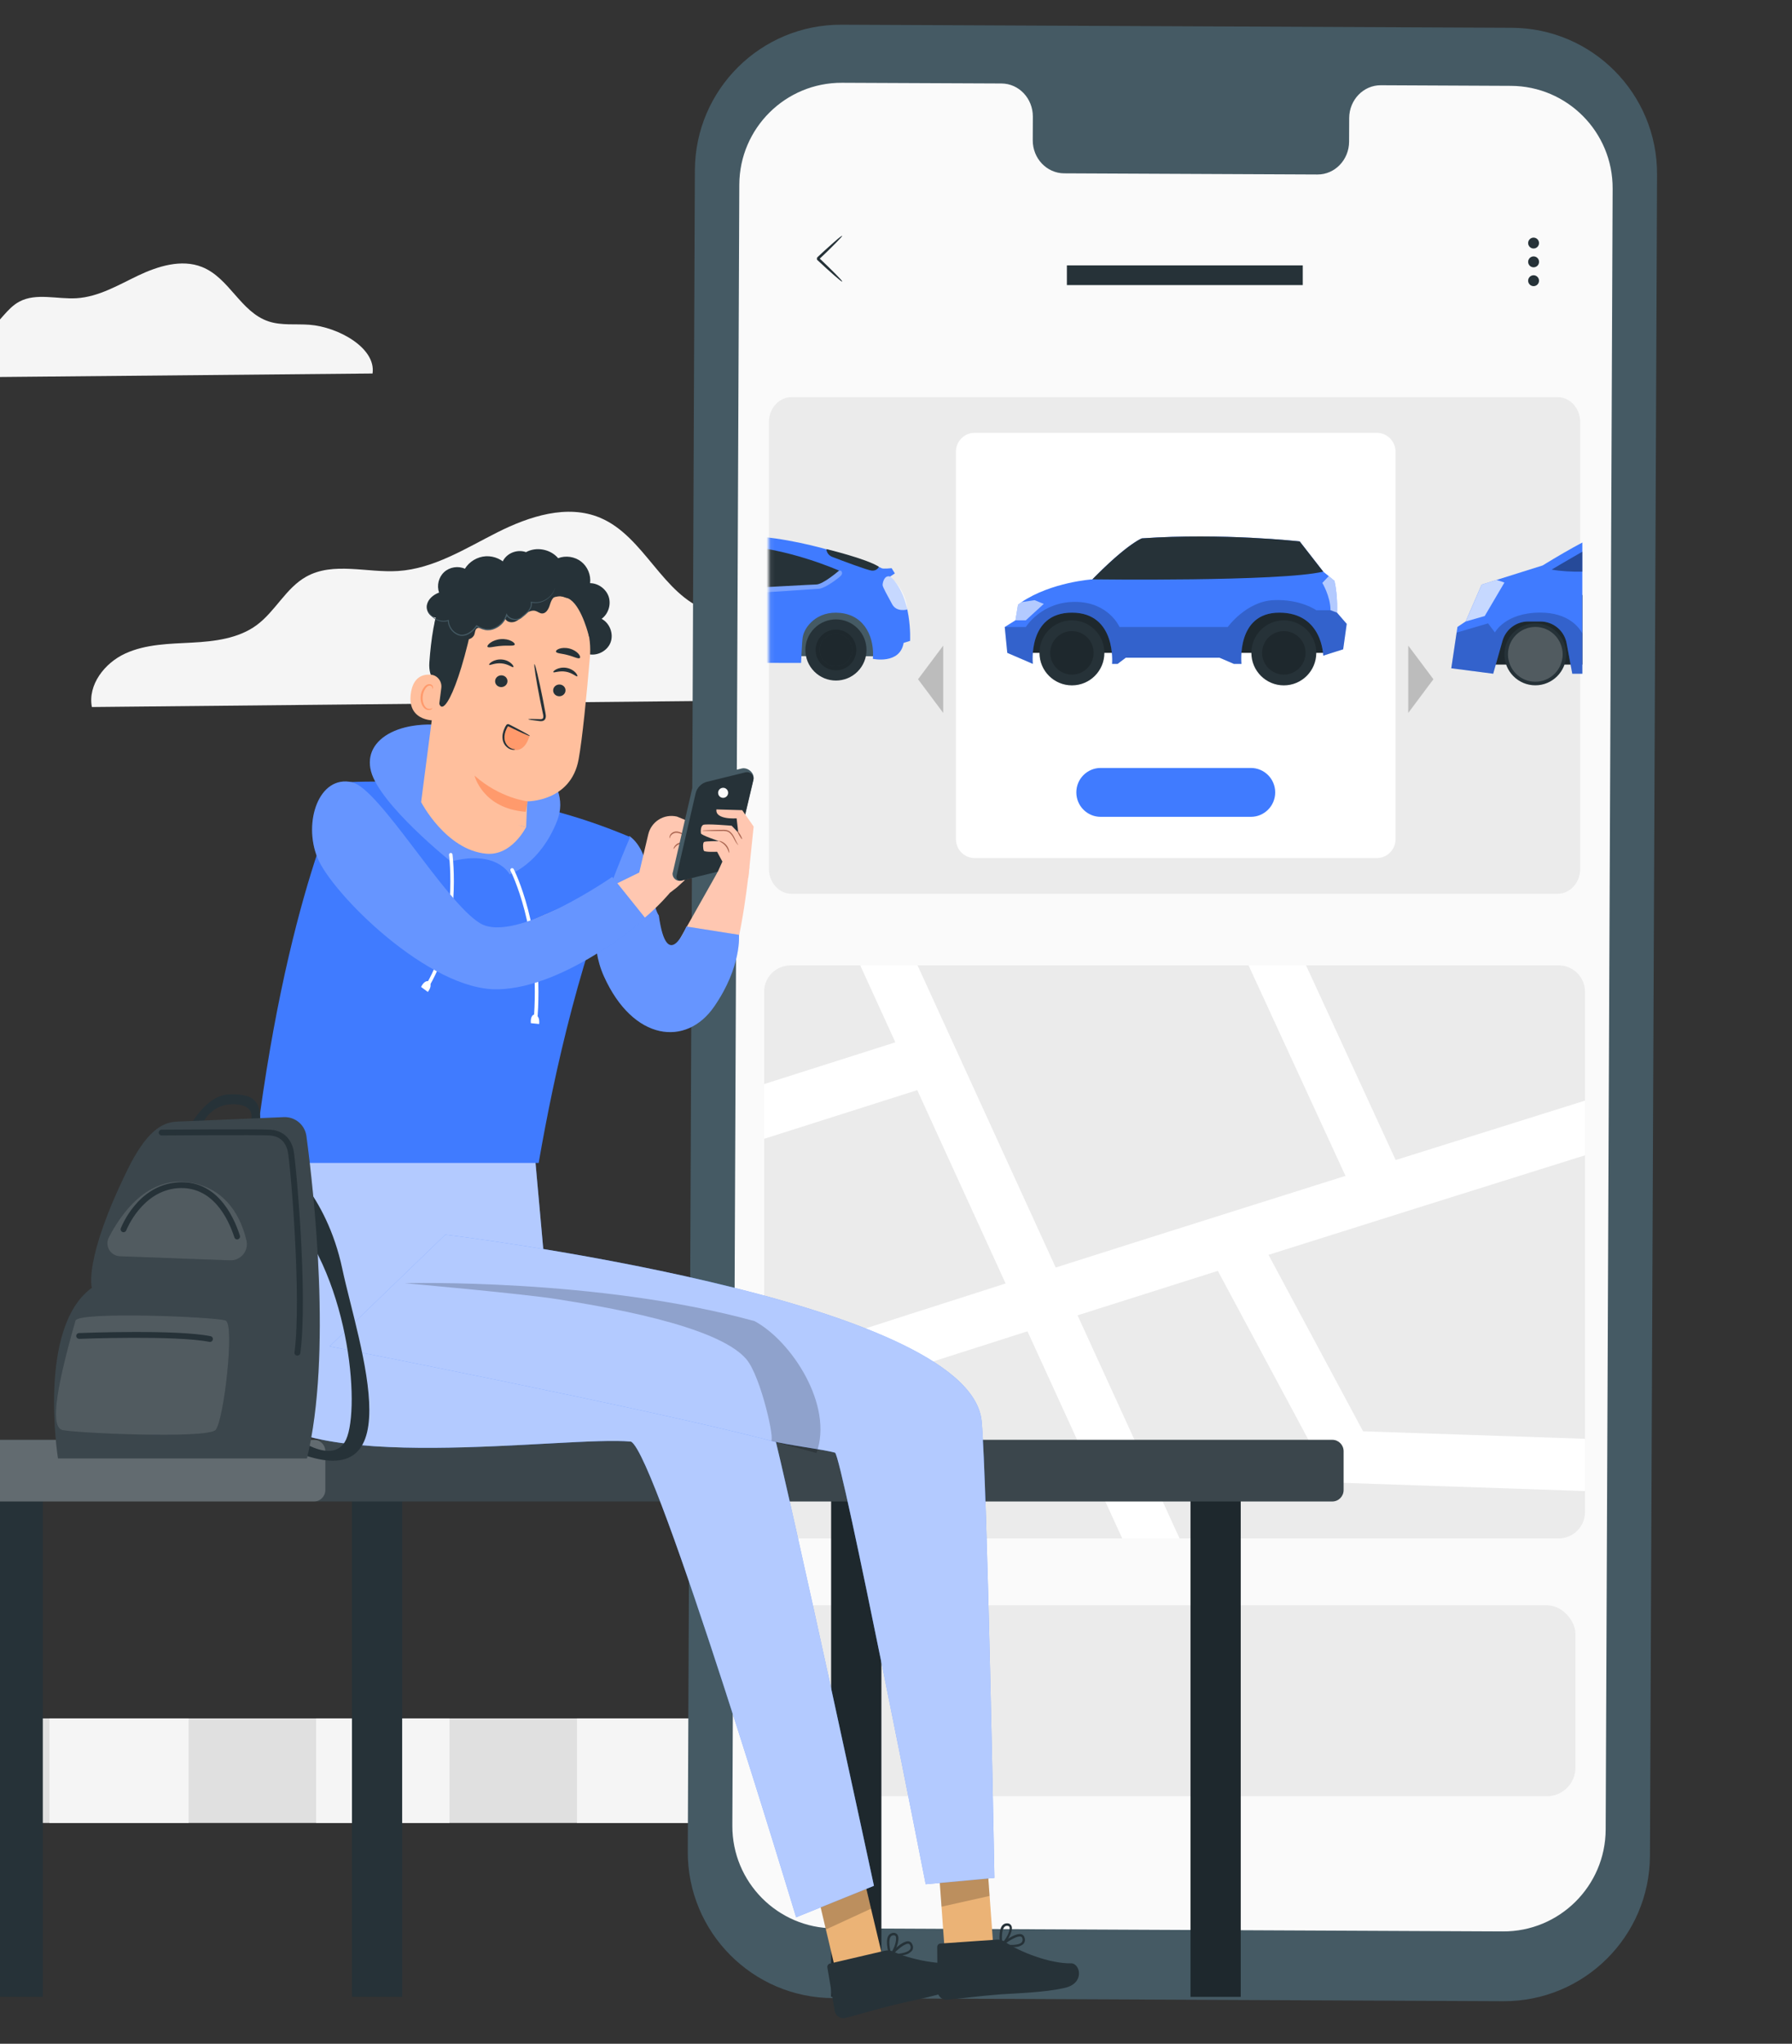 <svg width="429" height="489" viewBox="0 0 429 489" fill="none" xmlns="http://www.w3.org/2000/svg">
<rect x="0" y="0" width="429" height="489" fill="#333333" stroke="none"/>
<path d="M277.403 128.431C277.954 124.387 272.256 121.07 267.97 120.717C265.931 120.552 263.804 120.861 261.865 120.188C257.666 118.723 255.991 113.312 251.902 111.582C248.839 110.292 245.323 111.438 242.348 112.937C239.384 114.425 236.452 116.309 233.135 116.519C230.248 116.706 227.118 115.637 224.595 117.048C222.71 118.095 221.729 120.265 219.999 121.544C218.302 122.789 216.098 123.054 213.993 123.175C211.888 123.285 209.717 123.307 207.8 124.189C205.882 125.07 204.296 127.087 204.703 129.159L277.403 128.442V128.431Z" fill="#F5F5F5"/>
<path d="M295.677 414.535C296 410.679 295.471 405.69 290.975 404.203C283.364 401.687 278.854 395.785 279.104 389.118C279.353 382.436 271.346 375.945 265.337 382.2C259.327 388.455 260.135 377.387 252.128 374.694C244.12 372.001 237.333 378.535 239.522 384.496C241.711 390.457 233.806 394.181 224.344 389.118C214.882 384.04 204.465 393.268 206.478 400.495C208.491 407.721 206.845 408.516 200.851 406.117C196.017 404.174 188.098 408.251 187.216 414.55H295.677V414.535Z" fill="#E0E0E0"/>
<path d="M292.057 51.018C292.057 47.427 294.966 44.498 298.565 44.498C299.212 44.498 299.844 44.601 300.431 44.778C300.343 44.13 300.285 43.453 300.285 42.776C300.285 35.153 306.455 28.986 314.052 28.986C314.918 28.986 315.771 29.074 316.593 29.221C318.709 25.748 322.514 23.422 326.863 23.422C333.46 23.422 338.809 28.735 338.897 35.314C338.97 35.314 339.029 35.314 339.102 35.314C345.229 35.314 350.195 40.289 350.195 46.426C350.195 52.564 345.229 57.538 339.102 57.538H298.374C294.863 57.435 292.057 54.565 292.057 51.018V51.018Z" fill="#F5F5F5"/>
<path d="M-144.953 417.126V436.171H390.696V417.126C390.696 413.814 388.389 411.15 385.083 411.15H-139.355C-142.661 411.15 -144.968 413.814 -144.968 417.126H-144.953Z" fill="#E0E0E0"/>
<path d="M360.165 411.15H326.856V436.171H360.165V411.15Z" fill="#F5F5F5"/>
<path d="M296.325 411.15H264.413V436.171H296.325V411.15Z" fill="#F5F5F5"/>
<path d="M233.881 411.15H200.573V436.171H233.881V411.15Z" fill="#F5F5F5"/>
<path d="M170.042 411.15H138.13V436.171H170.042V411.15Z" fill="#F5F5F5"/>
<path d="M107.598 411.15H75.686V436.171H107.598V411.15Z" fill="#F5F5F5"/>
<path d="M45.155 411.15H11.846V436.171H45.155V411.15Z" fill="#F5F5F5"/>
<path d="M209.433 167.31C210.868 156.896 196.164 148.319 185.117 147.439C179.852 147.017 174.376 147.821 169.379 146.079C158.562 142.308 154.254 128.333 143.685 123.891C135.797 120.56 126.722 123.527 119.064 127.375C111.425 131.223 103.862 136.067 95.304 136.622C87.875 137.101 79.796 134.344 73.305 137.981C68.461 140.681 65.915 146.271 61.454 149.564C57.089 152.78 51.383 153.469 45.965 153.756C40.546 154.043 34.937 154.101 29.997 156.36C25.057 158.619 20.979 163.845 21.994 169.167L209.413 167.31H209.433Z" fill="#F5F5F5"/>
<path d="M89.185 89.367C90.077 83.255 80.947 78.222 74.088 77.705C70.819 77.457 67.419 77.929 64.317 76.907C57.6 74.693 54.925 66.491 48.364 63.885C43.466 61.929 37.831 63.671 33.076 65.93C28.333 68.188 23.638 71.031 18.324 71.356C13.712 71.637 8.695 70.019 4.665 72.154C1.658 73.738 0.077 77.019 -2.693 78.952C-5.403 80.839 -8.946 81.244 -12.31 81.412C-15.674 81.581 -19.157 81.615 -22.224 82.941C-25.291 84.266 -27.823 87.334 -27.193 90.457L89.173 89.367H89.185Z" fill="#F5F5F5"/>
<path d="M359.88 478.82L199.439 478.084C180.138 477.999 164.567 462.282 164.651 442.98L166.353 40.726C166.438 21.412 182.154 5.827 201.467 5.912L361.908 6.648C381.209 6.733 396.78 22.45 396.695 41.752L394.993 444.018C394.909 463.333 379.193 478.917 359.88 478.82V478.82Z" fill="#455A64"/>
<path d="M361.679 20.542L330.573 20.397C326.396 20.373 323.005 23.898 322.993 28.256L322.968 33.893C322.956 38.251 319.552 41.776 315.388 41.752L254.758 41.474C250.581 41.45 247.214 37.901 247.238 33.543L247.262 27.906C247.274 23.548 243.919 19.987 239.742 19.975L228.806 19.927L201.575 19.806C188.056 19.746 177.048 30.658 176.988 44.178L175.322 436.811C175.261 450.331 186.173 461.328 199.68 461.389L359.808 462.125C373.327 462.185 384.335 451.273 384.395 437.753L386.061 45.12C386.121 31.6 375.21 20.603 361.703 20.542H361.679Z" fill="#FAFAFA"/>
<path d="M201.599 67.367C201.479 67.488 198.787 65.146 195.576 62.128C195.576 61.211 195.576 61.875 195.576 61.67H195.588L195.612 61.633L195.648 61.597L195.721 61.525L195.866 61.38L196.168 61.102C196.361 60.921 196.554 60.74 196.747 60.559C197.121 60.209 197.495 59.871 197.857 59.545C198.521 58.954 199.149 58.398 199.752 57.855C200.839 56.901 201.551 56.358 201.611 56.419C201.672 56.479 201.068 57.155 200.054 58.181C199.475 58.748 198.883 59.34 198.256 59.968L197.181 61.006L196.602 61.549L196.312 61.827L196.168 61.971L196.095 62.044L196.059 62.08H196.035V62.104H196.023C196.023 61.911 196.023 62.563 196.023 61.658C199.233 64.688 201.744 67.235 201.623 67.355L201.599 67.367Z" fill="#263238"/>
<path d="M368.438 58.157C368.438 58.881 367.847 59.46 367.134 59.46C366.422 59.46 365.831 58.869 365.831 58.157C365.831 57.444 366.422 56.853 367.134 56.853C367.847 56.853 368.438 57.444 368.438 58.157Z" fill="#263238"/>
<path d="M368.064 61.73C368.571 62.237 368.571 63.07 368.064 63.577C367.557 64.084 366.724 64.084 366.217 63.577C365.71 63.07 365.71 62.237 366.217 61.73C366.724 61.223 367.557 61.223 368.064 61.73Z" fill="#263238"/>
<path d="M368.438 67.162C368.438 67.886 367.847 68.466 367.134 68.466C366.422 68.466 365.831 67.874 365.831 67.162C365.831 66.45 366.422 65.858 367.134 65.858C367.847 65.858 368.438 66.45 368.438 67.162Z" fill="#263238"/>
<path d="M311.876 63.504H255.41V68.212H311.876V63.504Z" fill="#263238"/>
<path d="M379.442 237.279V361.78C379.442 365.264 376.62 368.086 373.148 368.086H189.238C185.754 368.086 182.931 365.264 182.931 361.78V237.279C182.931 233.808 185.754 230.985 189.238 230.985H373.148C376.62 230.985 379.442 233.808 379.442 237.279Z" fill="#EBEBEB"/>
<path d="M379.442 276.428C354.377 284.27 328.501 292.399 303.673 300.241L326.315 342.462L379.442 344.26V356.76L318.709 354.699L291.546 304.075C279.982 307.734 268.729 311.305 257.964 314.714L282.379 368.086H268.654L245.975 318.536C220.46 326.665 198.467 333.758 182.931 338.878V325.741C187.502 324.242 192.61 322.569 198.205 320.758C210.069 316.912 224.294 312.342 240.742 307.097L219.586 260.831L182.931 272.481V259.382L214.353 249.392L205.936 230.985H219.661L252.731 303.276C265.744 299.142 279.969 294.634 295.368 289.777C304.322 286.955 313.277 284.12 322.106 281.348L298.902 230.985H312.665L334.121 277.564C350.256 272.494 365.68 267.661 379.442 263.341V276.428V276.428Z" fill="white"/>
<rect x="181.789" y="384.082" width="195.369" height="45.7" rx="6.855" fill="#EBEBEB"/>
<path d="M372.906 95.027H189.468C186.489 95.027 184.074 97.71 184.074 101.02V207.856C184.074 211.165 186.489 213.848 189.468 213.848H372.906C375.885 213.848 378.3 211.165 378.3 207.856V101.02C378.3 97.71 375.885 95.027 372.906 95.027Z" fill="#EBEBEB"/>
<path d="M329.58 103.554H233.356C230.868 103.554 228.852 105.574 228.852 108.065V200.798C228.852 203.29 230.868 205.31 233.356 205.31H329.58C332.067 205.31 334.084 203.29 334.084 200.798V108.065C334.084 105.574 332.067 103.554 329.58 103.554Z" fill="white"/>
<path d="M243.959 156.204H317.392L315.92 143.017L294.762 138.48L275.101 141.914L251.42 144.244L245.543 150.986L243.959 156.204Z" fill="#263238"/>
<path opacity="0.2" d="M243.959 156.204H317.392L315.92 143.017L294.762 138.48L275.101 141.914L251.42 144.244L245.543 150.986L243.959 156.204Z" fill="black"/>
<path d="M264.387 156.204C264.387 160.505 260.91 163.988 256.617 163.988C252.323 163.988 248.846 160.505 248.846 156.204C248.846 151.904 252.323 148.421 256.617 148.421C260.91 148.421 264.387 151.904 264.387 156.204Z" fill="#263238"/>
<path opacity="0.2" d="M256.616 161.41C259.486 161.41 261.813 159.08 261.813 156.205C261.813 153.33 259.486 150.999 256.616 150.999C253.746 150.999 251.42 153.33 251.42 156.205C251.42 159.08 253.746 161.41 256.616 161.41Z" fill="black"/>
<path d="M315.116 156.204C315.116 160.505 311.639 163.988 307.345 163.988C303.052 163.988 299.575 160.505 299.575 156.204C299.575 151.904 303.052 148.421 307.345 148.421C311.639 148.421 315.116 151.904 315.116 156.204Z" fill="#263238"/>
<path opacity="0.2" d="M307.345 161.41C310.215 161.41 312.542 159.08 312.542 156.205C312.542 153.33 310.215 150.999 307.345 150.999C304.475 150.999 302.148 153.33 302.148 156.205C302.148 159.08 304.475 161.41 307.345 161.41Z" fill="black"/>
<path d="M322.403 149.276L321.55 155.361L316.774 156.873C316.774 156.873 316.65 146.586 306.257 146.586C295.864 146.586 297.2 158.844 297.2 158.844H295.381L291.954 157.369H269.509L267.554 158.844H266.231C266.231 158.844 267.332 146.586 256.617 146.586C245.902 146.586 247.263 158.844 247.263 158.844L241.138 156.204L240.532 150.019L243.093 148.42L243.712 144.665C243.984 144.454 244.269 144.256 244.553 144.07C251.717 139.261 261.516 138.617 261.516 138.617C269.942 130.027 273.357 128.813 273.357 128.813C292.696 127.462 311.144 129.544 311.144 129.544L316.774 136.77L318.098 137.848L319.471 138.976C320.325 142.905 320.077 146.586 320.077 146.586L322.403 149.276V149.276Z" fill="#407BFF"/>
<path opacity="0.6" d="M249.873 144.491L245.58 148.42H243.093L243.711 144.665C243.984 144.454 244.268 144.256 244.553 144.07L247.671 143.599L249.873 144.491V144.491Z" fill="white"/>
<path opacity="0.6" d="M320.077 146.587L318.518 146.004C318.518 142.744 316.563 139.472 316.563 139.472L318.097 137.849L319.471 138.976C320.324 142.905 320.077 146.587 320.077 146.587V146.587Z" fill="white"/>
<path d="M316.773 136.77C306.591 139.212 261.516 138.617 261.516 138.617C261.776 138.357 262.023 138.097 262.283 137.849C266.923 133.188 269.942 130.883 271.637 129.78C272.813 128.999 273.357 128.813 273.357 128.813C292.696 127.462 311.144 129.545 311.144 129.545L316.773 136.77V136.77Z" fill="#263238"/>
<path opacity="0.2" d="M322.403 149.276L321.55 155.362L316.774 156.874C316.774 156.874 316.65 146.587 306.257 146.587C295.863 146.587 297.2 158.845 297.2 158.845H295.381L291.954 157.37H269.509L267.554 158.845H266.23C266.23 158.845 267.332 146.587 256.617 146.587C245.902 146.587 247.263 158.845 247.263 158.845L241.138 156.205L240.532 150.02H245.58C245.58 150.02 249.255 144.009 257.334 144.009C265.414 144.009 268.012 150.02 268.012 150.02H293.921C293.921 150.02 298.326 143.922 304.809 143.6C311.292 143.277 315.116 146.004 315.116 146.004H318.518L320.077 146.587L322.403 149.276V149.276Z" fill="black"/>
<path d="M378.812 142.372V159.005H353.472C353.472 159.005 355.155 153.316 356.467 149.449C357.11 147.528 357.667 146.041 357.877 145.929C361.23 144.095 369.099 142.992 378.812 142.372V142.372Z" fill="#263238"/>
<path opacity="0.2" d="M378.812 142.372V159.005H353.472C353.472 159.005 355.155 153.316 356.467 149.449C357.11 147.528 357.667 146.041 357.877 145.929C361.23 144.095 369.099 142.992 378.812 142.372V142.372Z" fill="black"/>
<path d="M367.552 163.975C371.639 163.975 374.951 160.657 374.951 156.564C374.951 152.47 371.639 149.152 367.552 149.152C363.466 149.152 360.153 152.47 360.153 156.564C360.153 160.657 363.466 163.975 367.552 163.975Z" fill="#263238"/>
<path opacity="0.2" d="M367.553 163.119C371.167 163.119 374.098 160.184 374.098 156.563C374.098 152.942 371.167 150.006 367.553 150.006C363.938 150.006 361.007 152.942 361.007 156.563C361.007 160.184 363.938 163.119 367.553 163.119Z" fill="white"/>
<path d="M369.297 135.295C372.922 133.076 376.053 131.267 378.812 129.804V161.199H376.399L375.991 159.005L375.051 153.936C374.494 150.899 371.858 148.705 368.778 148.705H365.82C362.962 148.705 360.463 150.602 359.683 153.353L358.087 159.005L357.469 161.199L347.434 159.897L348.709 151.358L348.907 150.007L350.862 148.705L354.697 139.881L358.261 138.765L369.297 135.295V135.295Z" fill="#407BFF"/>
<path opacity="0.7" d="M360.154 139.385L355.439 147.392L350.874 148.706L354.709 139.881L358.273 138.766C359.386 139.088 360.154 139.385 360.154 139.385Z" fill="white"/>
<path opacity="0.4" d="M378.812 131.998V136.782C376.201 136.819 373.652 136.683 371.462 136.286C371.462 136.286 375.001 134.167 378.812 131.998V131.998Z" fill="black"/>
<path opacity="0.2" d="M378.812 151.557V161.199H376.399L375.991 159.006L375.05 153.936C374.494 150.9 371.858 148.706 368.777 148.706H365.82C362.962 148.706 360.463 150.602 359.683 153.354L358.087 159.006L357.469 161.199L347.434 159.898L348.709 151.358L356.244 149.152L356.466 149.45L357.877 151.321C357.877 151.321 360.339 146.574 368.74 146.574C375.446 146.574 378.045 150.131 378.812 151.557V151.557Z" fill="black"/>
<path d="M299.44 195.444H263.509C260.279 195.444 257.669 192.829 257.669 189.594C257.669 186.359 260.279 183.744 263.509 183.744H299.44C302.669 183.744 305.28 186.359 305.28 189.594C305.28 192.829 302.669 195.444 299.44 195.444Z" fill="#407BFF"/>
<mask id="mask0_0_1" style="mask-type:alpha" maskUnits="userSpaceOnUse" x="184" y="115" width="195" height="96">
<path d="M372.906 115.592H189.468C186.489 115.592 184.074 117.733 184.074 120.375V205.638C184.074 208.279 186.489 210.42 189.468 210.42H372.906C375.885 210.42 378.3 208.279 378.3 205.638V120.375C378.3 117.733 375.885 115.592 372.906 115.592Z" fill="white"/>
</mask>
<g mask="url(#mask0_0_1)">
<path d="M127.171 156.892L209.165 157.021L209.184 144.886L127.19 144.757L127.171 156.892Z" fill="#455A64"/>
<path d="M213.454 135.946C213.454 135.946 211.402 136.175 211.04 135.942C210.215 135.412 192.269 128.18 176.848 128.16C164.48 128.143 153.343 131.425 142.51 138.655C142.51 138.655 129.321 140.11 124.17 143.971C122.964 144.669 120.507 147.423 121.444 153.68C122.042 157.672 125.013 157.84 129.072 157.749C129.072 157.749 127.561 145.629 138.365 146.555C147.543 147.343 145.786 158.548 145.786 158.548L191.777 158.618C191.777 158.618 191.978 153.643 192.172 152.435C192.563 150.02 195.563 146.064 201.168 146.652C207.314 147.297 209.359 152.905 208.965 157.638C208.965 157.638 215.449 159.04 216.326 153.824L217.872 153.343C217.872 153.343 218.467 142.523 213.064 137.972L214.225 137.201L213.454 135.944V135.946Z" fill="#407BFF"/>
<path d="M210.396 135.6C210.396 135.6 210.012 136.643 208.695 136.526C207.621 136.432 201.482 134.106 199.247 133.248C198.605 133.002 198.093 132.481 197.91 131.817C197.866 131.652 197.847 131.501 197.88 131.39C197.88 131.39 207.421 133.681 210.396 135.6V135.6Z" fill="#263238"/>
<g opacity="0.3">
<path d="M201.301 136.527C201.301 136.527 201.948 137.089 201.299 137.755C200.65 138.418 197.547 140.726 196.107 140.865C194.667 141.003 150.93 143.925 148.338 143.183C145.746 142.442 144.235 141.129 144.884 140.38L146.06 139.992L166.68 140.413L201.303 136.527H201.301Z" fill="white"/>
</g>
<g opacity="0.7">
<path d="M217.212 145.827C217.212 145.827 214.666 146.582 213.578 144.574C212.493 142.566 211.293 140.443 211.293 139.984C211.293 139.407 211.704 137.56 213.066 137.936C213.066 137.936 216.851 140.951 217.212 145.827Z" fill="white"/>
</g>
<path d="M200.868 136.526C200.868 136.526 197.045 139.855 195.388 139.851C193.731 139.849 150.067 142.499 148.124 141.713C146.18 140.927 145.169 140.284 145.169 140.284C145.169 140.284 159.417 130.022 176.021 130.515C188.206 130.876 200.868 136.525 200.868 136.525V136.526Z" fill="#263238"/>
<path d="M205.296 160.689C208.153 157.831 208.153 153.199 205.296 150.342C202.439 147.484 197.806 147.484 194.949 150.342C192.091 153.199 192.091 157.831 194.949 160.689C197.806 163.546 202.439 163.546 205.296 160.689Z" fill="#263238"/>
<path d="M200.13 150.642C197.438 150.638 195.258 152.818 195.253 155.511C195.249 158.195 197.422 160.383 200.114 160.388C202.806 160.392 204.986 158.212 204.992 155.527C204.995 152.835 202.823 150.648 200.13 150.644V150.642ZM196.22 155.512C196.224 153.356 197.973 151.605 200.129 151.609C202.285 151.613 204.028 153.369 204.024 155.525C204.021 157.681 202.272 159.425 200.116 159.421C197.96 159.417 196.216 157.668 196.22 155.512Z" fill="#1E282D"/>
<path d="M200.129 151.607C197.973 151.603 196.224 153.356 196.22 155.51C196.216 157.666 197.962 159.415 200.116 159.419C202.272 159.423 204.021 157.677 204.025 155.523C204.028 153.369 202.283 151.611 200.129 151.607Z" fill="#1E282D"/>
</g>
<path opacity="0.2" d="M219.778 162.52L225.804 170.576V154.476L219.778 162.52Z" fill="black"/>
<path opacity="0.2" d="M343.157 162.52L337.131 154.476V170.576L343.157 162.52Z" fill="black"/>
<path d="M210.993 351.869H198.976V477.778H210.993V351.869Z" fill="#263238"/>
<path opacity="0.2" d="M210.993 351.869H198.976V477.778H210.993V351.869Z" fill="black"/>
<path d="M297.025 351.869H285.008V477.778H297.025V351.869Z" fill="#263238"/>
<path opacity="0.2" d="M297.025 351.869H285.008V477.778H297.025V351.869Z" fill="black"/>
<path d="M96.278 351.869H84.261V477.778H96.278V351.869Z" fill="#263238"/>
<path d="M10.247 351.869H-1.771V477.778H10.247V351.869Z" fill="#263238"/>
<path d="M321.653 347.212V356.525C321.653 358.028 320.449 359.25 318.949 359.25H-13.145C-14.645 359.25 -15.865 358.028 -15.865 356.525V347.212C-15.865 345.726 -14.645 344.504 -13.145 344.504H318.949C320.449 344.504 321.653 345.726 321.653 347.212Z" fill="#263238"/>
<path opacity="0.1" d="M321.653 347.212V356.525C321.653 358.028 320.449 359.25 318.949 359.25H-13.145C-14.645 359.25 -15.865 358.028 -15.865 356.525V347.212C-15.865 345.726 -14.645 344.504 -13.145 344.504H318.949C320.449 344.504 321.653 345.726 321.653 347.212Z" fill="white"/>
<path opacity="0.2" d="M77.882 347.212V356.525C77.882 358.028 76.678 359.25 75.178 359.25H-13.145C-14.645 359.25 -15.865 358.028 -15.865 356.525V347.212C-15.865 345.726 -14.645 344.504 -13.145 344.504H75.178C76.678 344.504 77.882 345.726 77.882 347.212Z" fill="white"/>
<path d="M157.662 233.703L171.969 208.356L179.399 207.393C179.399 207.393 177.675 225.073 174.462 232.499C174.462 232.499 171.829 241.317 162.205 241.448C152.581 241.579 157.665 233.712 157.665 233.712L157.662 233.703Z" fill="#FFC7B1"/>
<path d="M150.683 200.043C156.435 204.169 155.45 215.735 157.713 219.042C159.698 233.295 164.329 221.688 164.329 221.688L176.9 223.673C176.9 223.673 177.616 231.244 170.945 240.875C164.275 250.523 151.568 249.101 144.591 233.624C137.614 218.146 150.7 200.043 150.7 200.043H150.683Z" fill="#407BFF"/>
<path d="M150.683 200.043C156.435 204.169 155.45 215.735 157.713 219.042C159.698 233.295 164.329 221.688 164.329 221.688L176.9 223.673C176.9 223.673 177.616 231.244 170.945 240.875C164.275 250.523 151.568 249.101 144.591 233.624C137.614 218.146 150.7 200.043 150.7 200.043H150.683Z" fill="white" fill-opacity="0.2"/>
<path d="M226.305 468.787L237.791 465.634L235.732 437.577L224.28 440.747L226.305 468.787Z" fill="#EBB376"/>
<path d="M238.488 464.099L225.181 465.02C224.722 465.02 224.348 465.412 224.365 465.889L224.45 476.509C224.535 477.651 225.522 478.537 226.662 478.469C231.307 478.077 233.502 477.651 239.356 477.191C242.947 476.935 250.076 476.764 254.943 475.622C259.81 474.497 258.551 469.708 256.407 469.759C251.285 469.844 244.121 467.031 240.598 464.628C239.986 464.219 239.254 464.031 238.505 464.082L238.488 464.099Z" fill="#263238"/>
<path d="M242.827 465.838C241.755 465.889 240.683 465.821 239.628 465.634C239.526 465.634 239.424 465.548 239.407 465.446C239.39 465.344 239.407 465.224 239.492 465.156C239.849 464.866 243.066 462.344 244.546 462.804C244.886 462.923 245.159 463.196 245.244 463.554C245.482 464.082 245.38 464.696 245.005 465.122C244.393 465.634 243.61 465.889 242.81 465.855L242.827 465.838ZM244.393 463.366C243.593 463.111 241.687 464.253 240.377 465.224C242.521 465.497 244.087 465.327 244.597 464.73C244.818 464.44 244.869 464.065 244.733 463.724C244.699 463.554 244.563 463.418 244.393 463.366Z" fill="#263238"/>
<path d="M239.696 465.633C239.696 465.633 239.628 465.667 239.577 465.65C239.492 465.616 239.441 465.531 239.407 465.445C239.407 465.343 238.88 461.9 239.986 460.655C240.292 460.332 240.7 460.161 241.143 460.195C241.636 460.178 242.062 460.502 242.198 460.962C242.555 462.241 240.956 464.849 239.833 465.633C239.781 465.65 239.73 465.65 239.679 465.633H239.696ZM241.007 460.792C240.785 460.792 240.581 460.911 240.428 461.082C239.764 461.815 239.815 463.792 239.918 464.9C240.87 463.962 241.874 462.002 241.687 461.15C241.653 460.996 241.534 460.809 241.143 460.792H241.007V460.792Z" fill="#263238"/>
<path opacity="0.2" d="M224.28 440.746L235.732 437.593L236.906 453.633L225.386 456.207L224.28 440.746Z" fill="black"/>
<path d="M211.313 468.377L200.473 473.32L197.717 461.661L194.007 445.979L204.813 441.019L208.522 456.684L211.313 468.377Z" fill="#EBB376"/>
<path opacity="0.2" d="M208.522 456.684L197.717 461.661L194.007 445.979L204.813 441.019L208.522 456.684Z" fill="black"/>
<path d="M211.755 466.759L198.755 469.793C198.295 469.879 197.989 470.322 198.074 470.782L199.844 481.248C200.099 482.373 201.222 483.072 202.345 482.833C206.872 481.691 208.965 480.924 214.665 479.544C218.17 478.708 225.181 477.413 229.81 475.521C234.438 473.629 232.43 469.112 230.32 469.504C225.283 470.407 217.762 468.771 213.899 466.964C213.219 466.657 212.47 466.589 211.755 466.759V466.759Z" fill="#263238"/>
<path d="M216.316 467.781C215.261 468.003 214.206 468.105 213.134 468.088C213.032 468.088 212.93 468.037 212.879 467.934C212.845 467.832 212.862 467.713 212.913 467.628C213.219 467.287 215.976 464.27 217.541 464.491C217.898 464.542 218.205 464.781 218.341 465.122C218.647 465.599 218.664 466.213 218.358 466.707C217.83 467.304 217.116 467.696 216.316 467.781V467.781ZM217.473 465.088C216.639 464.968 214.955 466.383 213.797 467.559C215.959 467.491 217.473 467.065 217.898 466.4C218.069 466.076 218.052 465.701 217.864 465.395C217.796 465.224 217.643 465.105 217.473 465.088Z" fill="#263238"/>
<path d="M213.185 468.071C213.185 468.071 213.117 468.123 213.083 468.123C212.998 468.088 212.93 468.037 212.879 467.952C212.862 467.85 211.806 464.543 212.691 463.128C212.93 462.77 213.321 462.532 213.763 462.48C214.24 462.378 214.733 462.634 214.938 463.077C215.482 464.27 214.325 467.117 213.338 468.054C213.287 468.088 213.236 468.088 213.185 468.088V468.071ZM213.695 463.077C213.474 463.128 213.287 463.265 213.185 463.452C212.64 464.287 212.998 466.213 213.287 467.304C214.087 466.23 214.767 464.134 214.444 463.333C214.376 463.179 214.24 463.009 213.848 463.06H213.712L213.695 463.077Z" fill="#263238"/>
<path d="M130.978 309.085L127.49 270.323L62.878 271.84C62.878 271.84 55.221 325.841 60.785 335.762C70.706 353.472 135.845 343.415 151.075 344.932C157.286 348.256 190.587 458.747 190.587 458.747L209.22 451.213C209.22 451.213 189.175 357.955 184.614 340.381C178.267 315.955 152.385 316.381 130.995 309.068L130.978 309.085Z" fill="#407BFF"/>
<path opacity="0.6" d="M130.978 309.085L127.49 270.323L62.878 271.84C62.878 271.84 55.221 325.841 60.785 335.762C70.706 353.472 135.845 343.415 151.075 344.932C157.286 348.256 190.587 458.747 190.587 458.747L209.22 451.213C209.22 451.213 189.175 357.955 184.614 340.381C178.267 315.955 152.385 316.381 130.995 309.068L130.978 309.085Z" fill="white"/>
<path d="M238.046 449.32L221.608 450.837C221.608 450.837 201.444 348 199.895 347.574C197.087 346.773 188.919 345.852 184.529 344.71C154.019 336.767 78.908 322.142 78.908 322.142L106.611 295.414C106.611 295.414 232.209 310.517 235 340.04C236.344 354.239 238.063 449.32 238.063 449.32H238.046Z" fill="#407BFF"/>
<path opacity="0.6" d="M238.046 449.32L221.608 450.837C221.608 450.837 201.444 348 199.895 347.574C197.087 346.773 188.919 345.852 184.529 344.71C154.019 336.767 78.908 322.142 78.908 322.142L106.611 295.414C106.611 295.414 232.209 310.517 235 340.04C236.344 354.239 238.063 449.32 238.063 449.32H238.046Z" fill="white"/>
<path opacity="0.2" d="M195.436 347.66C192.629 346.859 188.902 345.87 184.512 344.728C185.72 345.376 182.198 329.353 178.675 325.211C171.681 316.961 143.621 312.495 133.565 310.875C125.141 309.529 96.911 307.023 96.911 307.023C96.911 307.023 143.057 305.773 180.646 316.102C189.519 320.878 199.606 336.308 195.454 347.66H195.436Z" fill="black"/>
<path d="M128.953 278.25C132.731 256.55 139.095 227.47 150.853 200.282C144.659 197.657 138.295 195.493 131.795 193.805C122.3 191.231 112.668 189.203 102.952 187.737C96.23 187.021 89.458 186.833 82.702 187.174C82.702 187.174 68.136 214.43 60.751 278.25H128.953V278.25Z" fill="#407BFF"/>
<path d="M107.921 206.13C107.921 206.13 90.972 192.579 88.828 184.567C86.684 176.556 96.639 171.152 110.592 174.238C124.546 177.323 137.461 186.118 133.343 196.482C129.225 206.846 122.01 209.198 122.01 209.198C122.01 209.198 119.015 203.249 107.921 206.13Z" fill="#407BFF"/>
<path d="M142.497 213.625L145.805 212.301L153.032 208.769L155.198 199.61C155.541 198.179 156.419 196.938 157.649 196.137C158.956 195.288 160.559 195.021 162.076 195.383L168.343 197.95C168.868 198.16 169.269 198.608 169.374 199.161C169.46 199.629 169.345 200.077 168.544 200.01C166.989 199.886 163.745 199.543 163.745 199.543L165.224 204.762C165.615 206.126 165.462 207.595 164.804 208.855L163.86 210.658L162.076 212.301L160.36 213.625C160.36 213.625 150.127 226.144 138.527 227.518C131.553 228.348 125.956 222.225 125.956 222.225L127.941 219.969L142.497 213.625Z" fill="#FFC7B1"/>
<path d="M163.936 199.905C163.936 199.905 163.774 199.686 163.421 199.447C163.068 199.218 162.505 198.923 161.808 198.951C161.093 198.989 160.568 199.457 160.387 199.867C160.196 200.296 160.32 200.583 160.349 200.573C160.406 200.573 160.368 200.296 160.578 199.972C160.778 199.657 161.246 199.295 161.827 199.266C162.419 199.237 162.944 199.466 163.316 199.648C163.688 199.829 163.917 199.953 163.936 199.915V199.905Z" fill="#AA6550"/>
<path d="M161.256 203.159C161.256 203.159 161.389 202.987 161.599 202.729C161.799 202.481 162.133 202.166 162.582 201.995C163.03 201.813 163.488 201.813 163.803 201.861C164.127 201.909 164.318 201.976 164.347 201.937C164.366 201.909 164.194 201.756 163.851 201.642C163.517 201.537 162.992 201.499 162.467 201.699C161.943 201.909 161.59 202.29 161.418 202.605C161.237 202.92 161.218 203.14 161.256 203.159V203.159Z" fill="#AA6550"/>
<path opacity="0.2" d="M107.921 206.13C107.921 206.13 90.972 192.579 88.828 184.567C86.684 176.556 96.639 171.152 110.592 174.238C124.546 177.323 137.461 186.118 133.343 196.482C129.225 206.846 122.01 209.198 122.01 209.198C122.01 209.198 119.015 203.249 107.921 206.13Z" fill="white"/>
<path d="M117.754 164.376C115.168 173.7 109.579 189.223 100.815 191.917C100.815 191.917 106.744 203.377 116.41 204.263C122.553 204.826 125.956 197.871 125.956 197.871C119.694 196.695 122.076 192.092 127.028 186.331L117.754 164.393V164.376Z" fill="#FFBF9D"/>
<path opacity="0.2" d="M122.793 172.311L128.272 185.299C127.098 186.629 126.043 188.061 125.124 189.578C118.964 190.038 114.54 180.254 116.055 176.282C116.599 174.646 121.704 173.64 122.81 172.311H122.793Z" fill="black"/>
<path d="M128.272 243.443H128.238C128 243.443 127.83 243.221 127.847 242.983C129.259 222.102 122.283 208.465 122.215 208.346C122.112 208.141 122.18 207.886 122.402 207.766C122.606 207.664 122.861 207.732 122.98 207.954C123.048 208.09 130.144 221.914 128.715 243.051C128.715 243.272 128.511 243.443 128.289 243.443H128.272Z" fill="white"/>
<path d="M102.493 236.011C102.493 236.011 102.34 235.994 102.272 235.96C102.067 235.841 101.999 235.585 102.118 235.38C109.759 222.375 107.513 204.749 107.496 204.562C107.462 204.323 107.632 204.119 107.853 204.084C108.074 204.05 108.295 204.221 108.329 204.442C108.346 204.63 110.627 222.528 102.85 235.807C102.765 235.943 102.629 236.011 102.476 236.011H102.493Z" fill="white"/>
<path d="M127.949 242.727C127.949 242.727 129.31 242.795 129.072 245.011L127.081 244.807C127.081 244.807 126.86 242.949 127.949 242.727Z" fill="white"/>
<path d="M102.629 234.801C102.629 234.801 103.769 235.568 102.424 237.341L100.808 236.148C100.808 236.148 101.557 234.443 102.629 234.801V234.801Z" fill="white"/>
<path d="M84.319 187.191C90.87 188.708 106.577 215.913 114.966 220.925C123.355 225.936 146.565 209.811 146.565 209.811L154.512 219.715C154.512 219.715 135.709 236.317 119.254 236.709C102.799 237.101 79.469 213.8 75.998 205.243C72.526 196.703 76.355 185.333 84.319 187.174V187.191Z" fill="#407BFF"/>
<path opacity="0.2" d="M84.319 187.191C90.87 188.708 106.577 215.913 114.966 220.925C123.355 225.936 146.565 209.811 146.565 209.811L154.512 219.715C154.512 219.715 135.709 236.317 119.254 236.709C102.799 237.101 79.469 213.8 75.998 205.243C72.526 196.703 76.355 185.333 84.319 187.174V187.191Z" fill="white"/>
<path d="M140.674 156.466C142.811 157.079 145.315 155.848 146.142 153.781C146.969 151.713 145.996 149.098 144.025 148.069C145.617 146.903 146.33 144.687 145.73 142.806C145.125 140.934 143.242 139.545 141.269 139.532C141.507 137.6 140.67 135.573 139.136 134.377C137.601 133.181 135.432 132.852 133.616 133.558C131.8 131.39 128.404 130.748 125.922 132.11C124.115 131.449 121.923 132.105 120.772 133.637C119.621 135.168 119.595 137.456 120.723 139.01" fill="#263238"/>
<path d="M138.522 181.687C139.414 176.773 140.425 166.505 141.225 157.197C142.088 147.197 135.127 138.203 125.225 136.542L124.245 136.378C113.535 135.212 106.557 143.663 105.689 154.401L100.816 191.916L125.957 197.871L126.208 191.74C126.208 191.74 136.673 191.873 138.518 181.696L138.522 181.687Z" fill="#FFBF9D"/>
<path d="M126.298 191.734C126.298 191.734 119.724 191.029 113.597 185.574C113.597 185.574 115.502 193.439 125.839 194.235L126.308 191.738L126.298 191.734Z" fill="#FF9A6C"/>
<path d="M135.368 165.353C135.269 166.128 134.527 166.674 133.716 166.582C132.904 166.49 132.329 165.791 132.437 165.02C132.536 164.244 133.277 163.698 134.089 163.79C134.901 163.882 135.476 164.581 135.368 165.353Z" fill="#263238"/>
<path d="M138.193 161.815C137.979 161.979 137.017 160.971 135.448 160.71C133.887 160.431 132.598 161.042 132.462 160.818C132.392 160.722 132.637 160.406 133.199 160.126C133.751 159.843 134.659 159.633 135.625 159.802C136.601 159.976 137.364 160.467 137.769 160.916C138.184 161.37 138.293 161.736 138.197 161.806L138.193 161.815Z" fill="#263238"/>
<path d="M121.471 163.157C121.372 163.933 120.631 164.479 119.819 164.387C119.007 164.295 118.432 163.596 118.54 162.824C118.639 162.049 119.381 161.503 120.192 161.595C121.004 161.687 121.579 162.386 121.471 163.157Z" fill="#263238"/>
<path d="M122.897 159.61C122.698 159.791 121.658 158.861 120.069 158.724C118.493 158.56 117.26 159.272 117.106 159.063C117.024 158.972 117.245 158.635 117.79 158.316C118.326 157.992 119.197 157.711 120.187 157.802C121.176 157.892 121.972 158.332 122.412 158.752C122.865 159.166 122.997 159.532 122.897 159.61V159.61Z" fill="#263238"/>
<path d="M126.466 172.097C126.469 172.011 127.48 172 129.087 172.067C129.494 172.097 129.89 172.077 130.001 171.816C130.14 171.543 130.048 171.084 129.931 170.581C129.719 169.551 129.494 168.471 129.261 167.333C128.345 162.72 127.763 158.956 127.947 158.913C128.127 158.88 129.02 162.588 129.937 167.201C130.151 168.331 130.358 169.426 130.557 170.461C130.627 170.944 130.807 171.507 130.504 172.063C130.348 172.35 130.016 172.507 129.749 172.537C129.478 172.576 129.252 172.535 129.051 172.515C127.45 172.329 126.466 172.175 126.47 172.088L126.466 172.097Z" fill="#263238"/>
<path d="M123.227 154.225C123.066 154.654 121.656 154.384 119.966 154.536C118.283 154.647 116.915 155.135 116.708 154.738C116.615 154.543 116.869 154.154 117.437 153.755C117.992 153.362 118.876 152.999 119.883 152.92C120.889 152.841 121.804 153.054 122.401 153.364C123.002 153.665 123.292 154.021 123.227 154.225Z" fill="#263238"/>
<path d="M138.798 157.443C138.414 157.722 137.337 157.085 135.936 156.742C134.546 156.347 133.286 156.373 133.105 155.942C133.029 155.733 133.293 155.425 133.89 155.216C134.479 155.003 135.404 154.934 136.357 155.186C137.311 155.438 138.075 155.952 138.482 156.424C138.897 156.9 138.967 157.306 138.798 157.443V157.443Z" fill="#263238"/>
<path d="M141.023 152.358C141.023 152.358 139.408 145.524 136.576 143.508C133.15 141.074 130.857 144.892 127.478 143.306C124.089 141.716 120.828 139.385 116.734 141.518C112.257 143.852 113.765 146.275 112.756 150.763C108.67 168.937 104.45 173.569 104.948 164.762C105.003 163.802 102.499 162.601 102.786 158.534C103.156 153.265 104.012 146.932 105.797 143.449C107.295 140.508 109.43 138.666 112.995 136.839C118.628 133.948 125.516 135.03 130.11 136.283C134.704 137.536 142.804 144.431 141.027 152.349L141.023 152.358Z" fill="#263238"/>
<path d="M105.648 164.597C105.848 163.013 104.698 161.539 103.111 161.425C101.18 161.287 98.883 162.008 98.347 165.958C97.4 172.97 104.63 172.474 104.668 172.281C104.692 172.147 105.279 167.534 105.648 164.597Z" fill="#FFBF9D"/>
<path d="M103.495 169.435C103.495 169.435 103.367 169.502 103.139 169.571C102.924 169.634 102.574 169.65 102.221 169.467C101.52 169.09 101.052 167.829 101.194 166.564C101.269 165.921 101.475 165.335 101.775 164.866C102.06 164.38 102.437 164.065 102.819 164.052C103.199 164.015 103.433 164.27 103.496 164.484C103.564 164.69 103.504 164.83 103.532 164.842C103.546 164.859 103.694 164.746 103.677 164.451C103.672 164.305 103.603 164.132 103.461 163.972C103.31 163.808 103.076 163.708 102.816 163.696C102.267 163.661 101.719 164.091 101.396 164.616C101.044 165.129 100.783 165.791 100.708 166.511C100.557 167.928 101.103 169.343 102.076 169.781C102.553 169.984 102.984 169.881 103.218 169.748C103.455 169.606 103.519 169.457 103.495 169.435V169.435Z" fill="#FF9A6C"/>
<path d="M108.053 151.112C108.852 151.883 109.706 152.679 110.775 152.97C111.845 153.26 113.205 152.846 113.565 151.794C113.732 151.324 113.706 150.738 114.087 150.415C114.538 150.032 115.223 150.292 115.797 150.448C117.794 151.002 120.102 149.92 120.949 148.037C121.333 148.898 122.542 149.071 123.411 148.69C124.277 148.319 124.925 147.579 125.654 146.984C126.383 146.388 127.352 145.906 128.248 146.189C128.754 146.35 129.183 146.743 129.709 146.78C130.638 146.856 131.265 145.852 131.554 144.969C131.842 144.087 132.134 143.04 132.996 142.678C133.791 142.343 134.673 142.763 135.499 143.028C136.326 143.292 137.446 143.284 137.794 142.493C137.974 142.072 137.868 141.596 137.692 141.178C136.895 139.291 134.652 138.123 132.648 138.572C132.352 136.158 130.5 133.997 128.16 133.341C125.811 132.681 123.109 133.573 121.608 135.486C120.36 133.903 118.313 132.975 116.294 133.097C114.278 133.209 112.348 134.364 111.295 136.081C109.675 135.346 107.632 135.678 106.32 136.887C105.008 138.096 104.519 140.098 105.117 141.779C103.74 142.285 102.456 143.351 102.188 144.784C101.915 146.226 103.081 147.896 104.535 147.753C103.786 148.782 103.988 150.382 104.966 151.198C105.948 152.004 107.559 151.907 108.423 150.971" fill="#263238"/>
<path d="M132.837 140.719C132.837 140.719 132.84 140.765 132.817 140.843C132.794 140.922 132.771 141.056 132.707 141.205C132.585 141.518 132.38 141.972 131.972 142.461C131.568 142.941 130.972 143.483 130.152 143.851C129.341 144.223 128.279 144.433 127.157 144.187L127.304 144.05C127.419 144.686 127.239 145.393 126.835 145.951C126.446 146.525 125.911 147.004 125.351 147.461C125.068 147.683 124.811 147.949 124.435 148.131C124.072 148.308 123.67 148.369 123.255 148.358C122.451 148.324 121.603 147.929 121.152 147.173L121.428 147.147C121.014 148.507 119.996 149.752 118.595 150.392C117.852 150.761 116.982 150.909 116.185 150.757C115.384 150.614 114.665 150.252 114.015 149.886L114.212 149.837C113.692 150.643 112.988 151.282 112.198 151.708C111.418 152.138 110.453 152.301 109.658 151.962C108.067 151.338 107.204 149.787 107.206 148.461L107.353 148.557C106.46 148.862 105.575 148.76 104.899 148.505C104.21 148.255 103.698 147.849 103.357 147.482C103.011 147.102 102.83 146.749 102.724 146.505C102.632 146.255 102.601 146.12 102.605 146.111C102.649 146.086 102.749 146.681 103.448 147.399C103.797 147.747 104.298 148.127 104.967 148.346C105.623 148.571 106.461 148.652 107.295 148.356L107.438 148.306L107.438 148.461C107.463 149.698 108.289 151.156 109.762 151.718C110.482 152.026 111.333 151.869 112.07 151.465C112.806 151.061 113.479 150.442 113.966 149.688L114.041 149.565L114.172 149.621C114.809 149.993 115.5 150.343 116.241 150.471C116.987 150.613 117.763 150.479 118.475 150.131C119.791 149.532 120.745 148.359 121.151 147.073L121.254 146.752L121.427 147.047C121.812 147.698 122.563 148.062 123.293 148.087C123.65 148.106 124.019 148.043 124.334 147.901C124.64 147.755 124.906 147.493 125.198 147.275C125.754 146.827 126.273 146.363 126.642 145.835C127.02 145.311 127.183 144.695 127.085 144.123L127.061 143.947L127.231 143.986C128.285 144.237 129.303 144.053 130.089 143.714C130.897 143.373 131.477 142.869 131.892 142.416C132.705 141.47 132.81 140.73 132.857 140.75L132.837 140.719Z" fill="#455A64"/>
<path d="M121.512 173.423C123.36 174.09 125.122 174.986 126.755 176.081L126.767 176.13C126.338 177.395 125.71 178.763 124.475 179.275C123.55 179.654 122.439 179.434 121.672 178.797C120.905 178.16 120.488 177.297 120.492 176.304C120.496 175.311 121.048 174.276 121.502 173.419L121.512 173.423Z" fill="#FF9A6C"/>
<path d="M123.288 179.309C123.305 179.216 122.449 179.359 121.601 178.522C121.189 178.114 120.833 177.498 120.769 176.742C120.696 175.981 120.891 175.135 121.293 174.323C121.382 174.14 121.516 173.877 121.602 173.781C121.659 173.75 121.564 173.765 121.638 173.774L121.918 173.894C122.308 174.093 122.684 174.276 123.059 174.458C123.739 174.781 124.395 175.083 125.013 175.369C126.133 175.88 126.842 176.161 126.87 176.095C126.898 176.03 126.25 175.632 125.172 175.05C124.569 174.727 123.939 174.391 123.271 174.04C122.899 173.848 122.528 173.657 122.138 173.457C122.026 173.409 121.959 173.358 121.818 173.299C121.681 173.207 121.33 173.278 121.239 173.438C121.041 173.696 120.978 173.869 120.847 174.1C120.421 174.968 120.201 175.924 120.317 176.792C120.41 177.66 120.868 178.375 121.366 178.787C121.857 179.217 122.399 179.371 122.752 179.4C123.117 179.424 123.304 179.349 123.294 179.322L123.288 179.309Z" fill="#263238"/>
<path d="M168.415 186.122L177.559 183.873C178.939 183.534 180.574 184.831 180.398 186.27L175.604 206.441C175.422 207.222 174.807 207.835 174.029 208.027L162.878 210.74C161.556 210.878 160.744 209.575 161.083 208.676L165.644 188.955C165.948 187.554 167.023 186.455 168.413 186.113L168.415 186.122Z" fill="#455A64"/>
<path d="M169.3 187.046L178.443 184.797C179.592 184.515 180.629 185.537 180.352 186.686L175.685 206.412C175.503 207.194 174.888 207.807 174.11 207.998L163.086 210.71C162.41 210.876 161.801 210.279 161.959 209.602L166.52 189.881C166.824 188.48 167.899 187.381 169.289 187.039L169.3 187.046Z" fill="#263238"/>
<path d="M171.507 193.667L177.678 193.846L180.421 197.758L179.149 210.017L171.196 210.017L172.938 206.148L171.671 203.798C171.671 203.798 168.714 203.936 168.504 203.556C168.294 203.175 168.189 201.669 168.566 201.45C168.946 201.24 172.109 201.25 172.109 201.25C172.109 201.25 167.858 199.85 167.802 199.393C167.738 198.939 167.706 197.742 168.314 197.377C168.925 197.021 175.161 197.571 175.161 197.571L176.743 199.227L176.344 195.807C176.344 195.807 171.138 196.21 171.518 193.643L171.507 193.667Z" fill="#FFC7B1"/>
<path d="M174.55 204.085C174.55 204.085 174.615 203.847 174.532 203.482C174.458 203.113 174.247 202.621 173.872 202.179C173.497 201.737 173.039 201.458 172.694 201.32C172.34 201.186 172.114 201.177 172.106 201.211C172.075 201.293 172.957 201.539 173.649 202.373C174.351 203.182 174.463 204.096 174.55 204.085V204.085Z" fill="#AA6550"/>
<path d="M176.767 202.204C176.767 202.204 176.412 201.735 176.037 200.877C175.832 200.454 175.614 199.914 175.198 199.416C174.985 199.169 174.733 198.926 174.4 198.764C174.066 198.601 173.69 198.546 173.318 198.53C171.858 198.536 170.564 198.583 169.612 198.617C168.662 198.66 168.078 198.701 168.082 198.74C168.086 198.78 168.667 198.811 169.615 198.819C170.557 198.84 171.872 198.826 173.303 198.82C173.653 198.834 173.987 198.884 174.268 199.015C174.55 199.146 174.792 199.362 174.985 199.586C175.385 200.039 175.623 200.551 175.847 200.967C176.282 201.823 176.738 202.236 176.767 202.204V202.204Z" fill="#AA6550"/>
<path d="M177.646 200.777C177.715 200.742 177.532 200.27 177.223 199.733C176.915 199.196 176.613 198.788 176.548 198.832C176.48 198.868 176.662 199.339 176.971 199.876C177.279 200.414 177.581 200.821 177.646 200.777Z" fill="#AA6550"/>
<path d="M174.282 189.406C174.439 190.045 174.05 190.701 173.402 190.86C172.753 191.02 172.107 190.629 171.947 189.98C171.788 189.332 172.179 188.685 172.828 188.526C173.476 188.366 174.122 188.758 174.282 189.406Z" fill="#FAFAFA"/>
<path d="M67.358 277.394C67.358 277.394 78.088 285.438 81.937 303.551C85.786 321.65 100.227 361.69 67.358 345.879L68.203 342.134C68.203 342.134 78.683 351.094 82.519 345.061C86.34 339.028 84.36 306.657 68.922 289.46L67.358 277.394V277.394Z" fill="#263238"/>
<path d="M45.22 269.89C45.22 269.89 49.124 262.026 54.87 261.846C60.615 261.666 62.623 263.302 62.263 268.975L59.674 269.155C59.674 269.155 62.291 264.412 56.047 264.218C49.802 264.024 48.016 269.89 48.016 269.89H45.22V269.89Z" fill="#263238"/>
<path d="M13.888 348.957C13.888 348.957 8.834 317.627 21.987 308.127C21.987 308.127 19.896 301.553 30.488 279.945C34.877 270.986 38.601 268.517 42.312 268.364L67.953 267.296C70.653 267.186 72.993 269.141 73.353 271.832C75.153 285.229 79.5 324.063 73.478 348.957H13.902H13.888Z" fill="#263238"/>
<path opacity="0.1" d="M13.888 348.957C13.888 348.957 8.834 317.627 21.987 308.127C21.987 308.127 19.896 301.553 30.488 279.945C34.877 270.986 38.601 268.517 42.312 268.364L67.953 267.296C70.653 267.186 72.993 269.141 73.353 271.832C75.153 285.229 79.5 324.063 73.478 348.957H13.902H13.888Z" fill="white"/>
<path d="M55.077 301.553C57.611 301.65 59.591 299.306 59.009 296.838C57.819 291.734 54.496 284.272 45.219 282.885C35.279 281.401 28.979 290.402 26.058 296.061C25.019 298.086 26.431 300.499 28.716 300.582L55.077 301.553V301.553Z" fill="#263238"/>
<path d="M18.069 315.977C18.72 313.73 51.851 315.062 54.039 315.977C56.227 316.892 53.582 339.929 51.616 342.134C49.65 344.325 17.335 342.869 14.871 342.134C12.406 341.399 12.766 334.451 18.069 315.977V315.977Z" fill="#263238"/>
<path opacity="0.2" d="M55.077 301.553C57.611 301.65 59.591 299.306 59.009 296.838C57.819 291.734 54.496 284.272 45.219 282.885C35.279 281.401 28.979 290.402 26.058 296.061C25.019 298.086 26.431 300.499 28.716 300.582L55.077 301.553V301.553Z" fill="white"/>
<path opacity="0.2" d="M18.069 315.977C18.72 313.73 51.851 315.062 54.039 315.977C56.227 316.892 53.582 339.929 51.616 342.134C49.65 344.325 17.335 342.869 14.871 342.134C12.406 341.399 12.766 334.451 18.069 315.977V315.977Z" fill="white"/>
<path d="M71.193 324.354C71.193 324.354 71.138 324.354 71.096 324.354C70.722 324.299 70.445 323.952 70.501 323.577C72.273 310.222 69.462 277.712 68.867 275.369C68.299 273.066 66.846 271.832 64.575 271.679C61.723 271.499 38.92 271.679 38.698 271.679C38.324 271.679 38.006 271.374 38.006 270.986C38.006 270.598 38.31 270.293 38.698 270.293C39.64 270.293 61.778 270.112 64.686 270.293C67.552 270.473 69.518 272.151 70.238 275.022C70.791 277.227 73.768 309.694 71.899 323.744C71.858 324.091 71.553 324.34 71.207 324.34L71.193 324.354Z" fill="#263238"/>
<path d="M50.273 321.067C50.273 321.067 50.176 321.067 50.135 321.067C42.16 319.458 19.19 320.332 18.969 320.345C18.609 320.345 18.263 320.068 18.249 319.68C18.235 319.291 18.526 318.972 18.913 318.958C19.869 318.917 42.284 318.057 50.411 319.707C50.785 319.777 51.035 320.151 50.951 320.526C50.882 320.859 50.591 321.08 50.273 321.08V321.067Z" fill="#263238"/>
<path d="M56.78 296.561C56.489 296.561 56.212 296.381 56.116 296.076C54.593 291.388 50.799 283.649 42.464 284.301C33.922 284.994 30.253 294.3 30.225 294.384C30.087 294.744 29.685 294.924 29.325 294.786C28.965 294.647 28.785 294.245 28.924 293.884C29.09 293.468 32.939 283.663 42.353 282.914C51.644 282.137 55.797 290.57 57.431 295.646C57.556 296.006 57.348 296.395 56.988 296.519C56.919 296.547 56.849 296.547 56.78 296.547V296.561Z" fill="#263238"/>
</svg>
